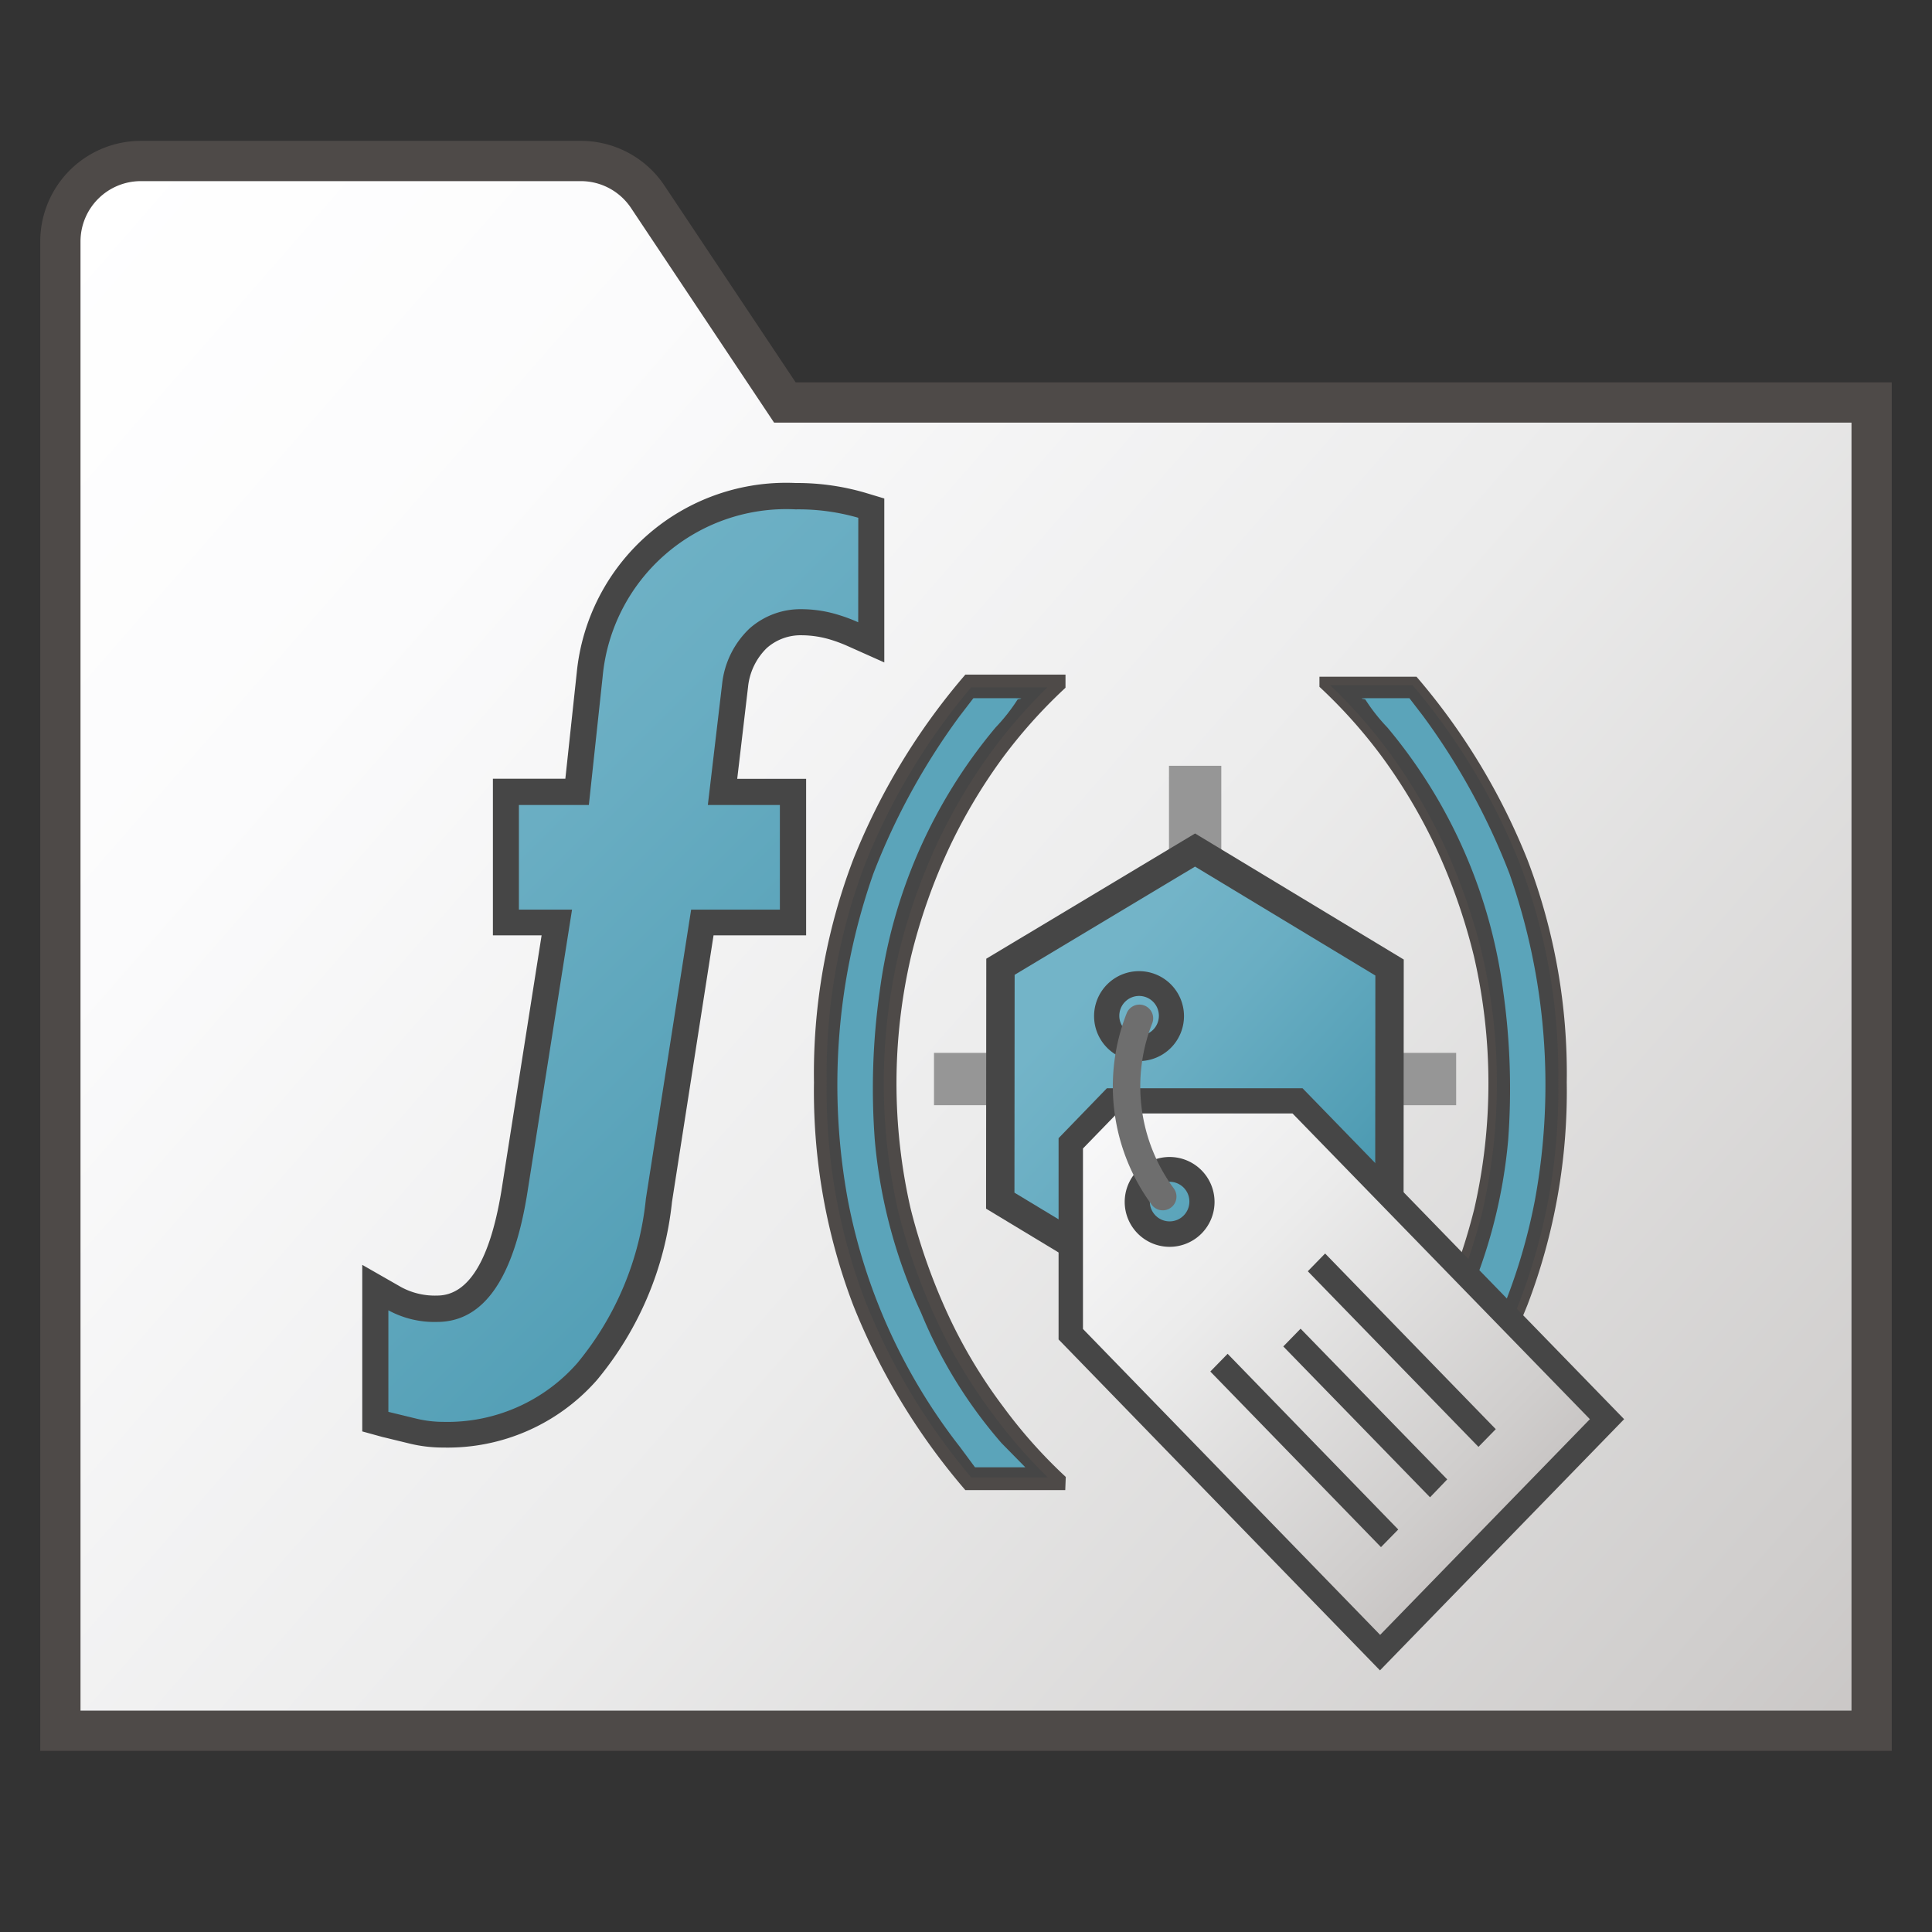 <svg id="Image" xmlns="http://www.w3.org/2000/svg" xmlns:xlink="http://www.w3.org/1999/xlink" viewBox="0 0 48 48">
  <rect x="0" y="0" width="48" height="48" fill="#333333" stroke="none"/>
  <defs>
    <linearGradient id="linear-gradient" x1="0.71" y1="746.154" x2="45.072" y2="784.908" gradientTransform="translate(0 -740)" gradientUnits="userSpaceOnUse">
      <stop offset="0" stop-color="#fff"/>
      <stop offset="0.221" stop-color="#fbfbfc"/>
      <stop offset="0.541" stop-color="#ececec"/>
      <stop offset="0.92" stop-color="#d0cecd"/>
      <stop offset="1" stop-color="#c9c6c5"/>
    </linearGradient>
    <linearGradient id="linear-gradient-2" x1="7.75" y1="760.231" x2="35.74" y2="788.221" gradientTransform="translate(0 -744)" gradientUnits="userSpaceOnUse">
      <stop offset="0" stop-color="#73b4c8"/>
      <stop offset="0.175" stop-color="#6aaec3"/>
      <stop offset="0.457" stop-color="#529eb5"/>
      <stop offset="0.809" stop-color="#2c839f"/>
      <stop offset="1" stop-color="#147391"/>
    </linearGradient>
    <linearGradient id="linear-gradient-3" x1="-116.85" y1="835.94" x2="-111.818" y2="849.903" gradientTransform="matrix(0.935, -0.498, 0.48, 0.974, -264.9, -847.981)" xlink:href="#linear-gradient-2"/>
    <linearGradient id="linear-gradient-4" x1="23.074" y1="25.805" x2="36.96" y2="12.151" gradientTransform="matrix(1, 0, 0, -1, 0, 50)" xlink:href="#linear-gradient"/>
  </defs>
  <g id="g891">
    <path id="path35" d="M1.5,43h45V10h-27L16.094,4.891A2,2,0,0,0,14.43,4H3.5a2,2,0,0,0-2,2Z" fill="url(#linear-gradient)"/>
    <path id="path37" d="M47,43.5H1V6A2.5,2.5,0,0,1,3.5,3.5H14.43a2.493,2.493,0,0,1,2.08,1.114L19.768,9.5H47Zm-45-1H46v-32H19.232L15.678,5.168A1.5,1.5,0,0,0,14.43,4.5H3.5A1.5,1.5,0,0,0,2,6Z" fill="#4e4a48"/>
    <g id="g1071">
      <path id="rect969-0-5" d="M23.205,27.458v-1.3H36.178v1.3Z" fill="#969696"/>
      <path id="rect969-8" d="M29.043,19.026h1.3V34.593h-1.3Z" fill="#969696"/>
      <path id="path4-7" d="M19.767,12a5.229,5.229,0,0,0-5.438,4.713l-.283,2.634h-1.8v3.892h1.21l-.973,6.185c-.277,1.836-.822,2.764-1.622,2.764a1.759,1.759,0,0,1-.885-.205L9,31.425v4.138l.5.138.093.022.579.141a3.508,3.508,0,0,0,.847.1,4.933,4.933,0,0,0,3.813-1.679,8.257,8.257,0,0,0,1.863-4.421l1.033-6.626h2.3V19.35H18.316l.269-2.283a1.571,1.571,0,0,1,.467-.968,1.269,1.269,0,0,1,.874-.316,2.521,2.521,0,0,1,.731.116,3.616,3.616,0,0,1,.4.151l.913.408V12.385l-.461-.139A6.029,6.029,0,0,0,19.767,12Z" fill="#464646"/>
      <path id="path17-4" d="M21.324,12.864a5.356,5.356,0,0,0-1.557-.209,4.583,4.583,0,0,0-4.794,4.152L14.63,20H12.892v2.6h1.32l-1.094,6.931q-.5,3.312-2.26,3.312a2.39,2.39,0,0,1-1.209-.289v2.523l.676.164a2.871,2.871,0,0,0,.69.085,4.29,4.29,0,0,0,3.332-1.465,7.594,7.594,0,0,0,1.7-4.08l1.124-7.181h2.205V20H17.586l.355-3.008a2.226,2.226,0,0,1,.683-1.379,1.911,1.911,0,0,1,1.3-.478,3.146,3.146,0,0,1,.919.145,4.124,4.124,0,0,1,.479.18Z" fill="url(#linear-gradient-2)"/>
      <g id="text836">
        <path id="path902" d="M26.314,36.864H24.057a16.137,16.137,0,0,1-2.71-4.49,14.755,14.755,0,0,1-.966-5.483,14.751,14.751,0,0,1,.966-5.483,16.108,16.108,0,0,1,2.71-4.49h2.257v.1a12.875,12.875,0,0,0-1.528,1.713,13.773,13.773,0,0,0-1.34,2.25,14.712,14.712,0,0,0-.966,2.747,14.11,14.11,0,0,0-.01,6.334,15.147,15.147,0,0,0,.973,2.736A12.789,12.789,0,0,0,24.8,35.047a12.543,12.543,0,0,0,1.518,1.713Z" fill="#464646" stroke="#4e4a48" stroke-miterlimit="2.595" stroke-width="0.316"/>
      </g>
      <path id="path863-6" d="M23.854,35.955a14.356,14.356,0,0,1-2.789-6.14A15.836,15.836,0,0,1,21.7,21.7a16.745,16.745,0,0,1,2.141-3.907l.343-.447h.849c.574,0,.247.016.247.036a4.611,4.611,0,0,1-.545.692,12.784,12.784,0,0,0-2.881,6.572,17.185,17.185,0,0,0-.119,3.69,12.838,12.838,0,0,0,1.149,4.279,11.68,11.68,0,0,0,2,3.24l.59.6h-1.25Z" fill="#5ba4ba"/>
      <g id="text836-1">
        <path id="path905" d="M32.887,36.864h2.257a16.113,16.113,0,0,0,2.71-4.49,14.755,14.755,0,0,0,.966-5.483,14.751,14.751,0,0,0-.966-5.483,16.084,16.084,0,0,0-2.71-4.49H32.887v.1a12.736,12.736,0,0,1,1.527,1.713,13.708,13.708,0,0,1,1.341,2.25,14.784,14.784,0,0,1,.966,2.747,14.129,14.129,0,0,1,.009,6.334,15,15,0,0,1-.973,2.736A12.729,12.729,0,0,1,34.4,35.047a12.469,12.469,0,0,1-1.517,1.713Z" fill="#464646" stroke="#4e4a48" stroke-miterlimit="2.595" stroke-width="0.211"/>
      </g>
      <path id="path863-1-4" d="M35.346,35.955a14.356,14.356,0,0,0,2.789-6.14A15.836,15.836,0,0,0,37.5,21.7a16.745,16.745,0,0,0-2.141-3.907l-.343-.447H34.17c-.574,0-.247.016-.247.036a4.554,4.554,0,0,0,.546.692,12.791,12.791,0,0,1,2.88,6.572,17.25,17.25,0,0,1,.12,3.69,12.87,12.87,0,0,1-1.15,4.277,11.707,11.707,0,0,1-2.006,3.24l-.59.6H34.97Z" fill="#5ba4ba"/>
      <path id="path967-7-8-8" d="M34.519,29.858l-4.836,2.891L24.851,29.83l.005-5.811,4.835-2.9,4.832,2.919Z" stroke="#464646" stroke-linecap="round" stroke-miterlimit="4.214" stroke-width="0.705" fill="url(#linear-gradient-3)"/>
      <path id="path933" d="M36.256,38.654c1.072-1.107,2.326-2.281,2.677-2.643l.772-.768-3.676-3.991-3.808-3.7-2.348-.129-2.156.109-.634.414-.448.563.1,2.274-.019,2.392,3.626,3.775c1.959,2.039,3.642,3.645,3.7,3.7l.241.13Zm-7.463-7.875a.945.945,0,0,1-.334-1.676.884.884,0,0,1,1.516.668.9.9,0,0,1-.418.835C29.23,30.9,29.2,30.9,28.793,30.779Z" stroke="#464646" stroke-linecap="round" stroke-miterlimit="4.214" stroke-width="0.051" fill="url(#linear-gradient-4)"/>
      <path id="path8" d="M34.285,41.5l6.066-6.241-7.989-8.221H27.5l-1.2,1.24v5ZM39.5,35.259l-5.211,5.359-7.383-7.6V28.534l.844-.87h4.363Z" fill="#464646"/>
      <path id="rect2" d="M37.162,35.507l-4.24-4.364-.43.441,4.24,4.363Z" fill="#464646"/>
      <path id="rect4" d="M35.956,36.755l-3.643-3.744-.43.441L35.529,37.2Z" fill="#464646"/>
      <path id="rect6" d="M34.739,38,30.5,33.635l-.43.44,4.24,4.363Z" fill="#464646"/>
      <path id="path1050" d="M28.3,24.128a1.117,1.117,0,1,0,1.116,1.117h0A1.117,1.117,0,0,0,28.3,24.128Zm0,.616a.492.492,0,0,1,.492.492h0a.49.49,0,0,1-.491.492h0a.491.491,0,0,1-.492-.491h0a.492.492,0,0,1,.491-.493h0Z" fill="#464646"/>
      <path id="path1050-2" d="M29.058,28.745a1.116,1.116,0,1,0,1.117,1.116v0A1.117,1.117,0,0,0,29.058,28.745Zm0,.616a.491.491,0,0,1,.492.491h0a.492.492,0,0,1-.491.493h0a.492.492,0,0,1-.492-.491h0a.492.492,0,0,1,.492-.492Z" fill="#464646"/>
      <path id="path914" d="M28.309,25.3a4.622,4.622,0,0,0,.579,4.429" fill="none" stroke="#6e6e6e" stroke-linecap="round" stroke-miterlimit="4.214" stroke-width="0.682"/>
    </g>
  </g>
</svg>

